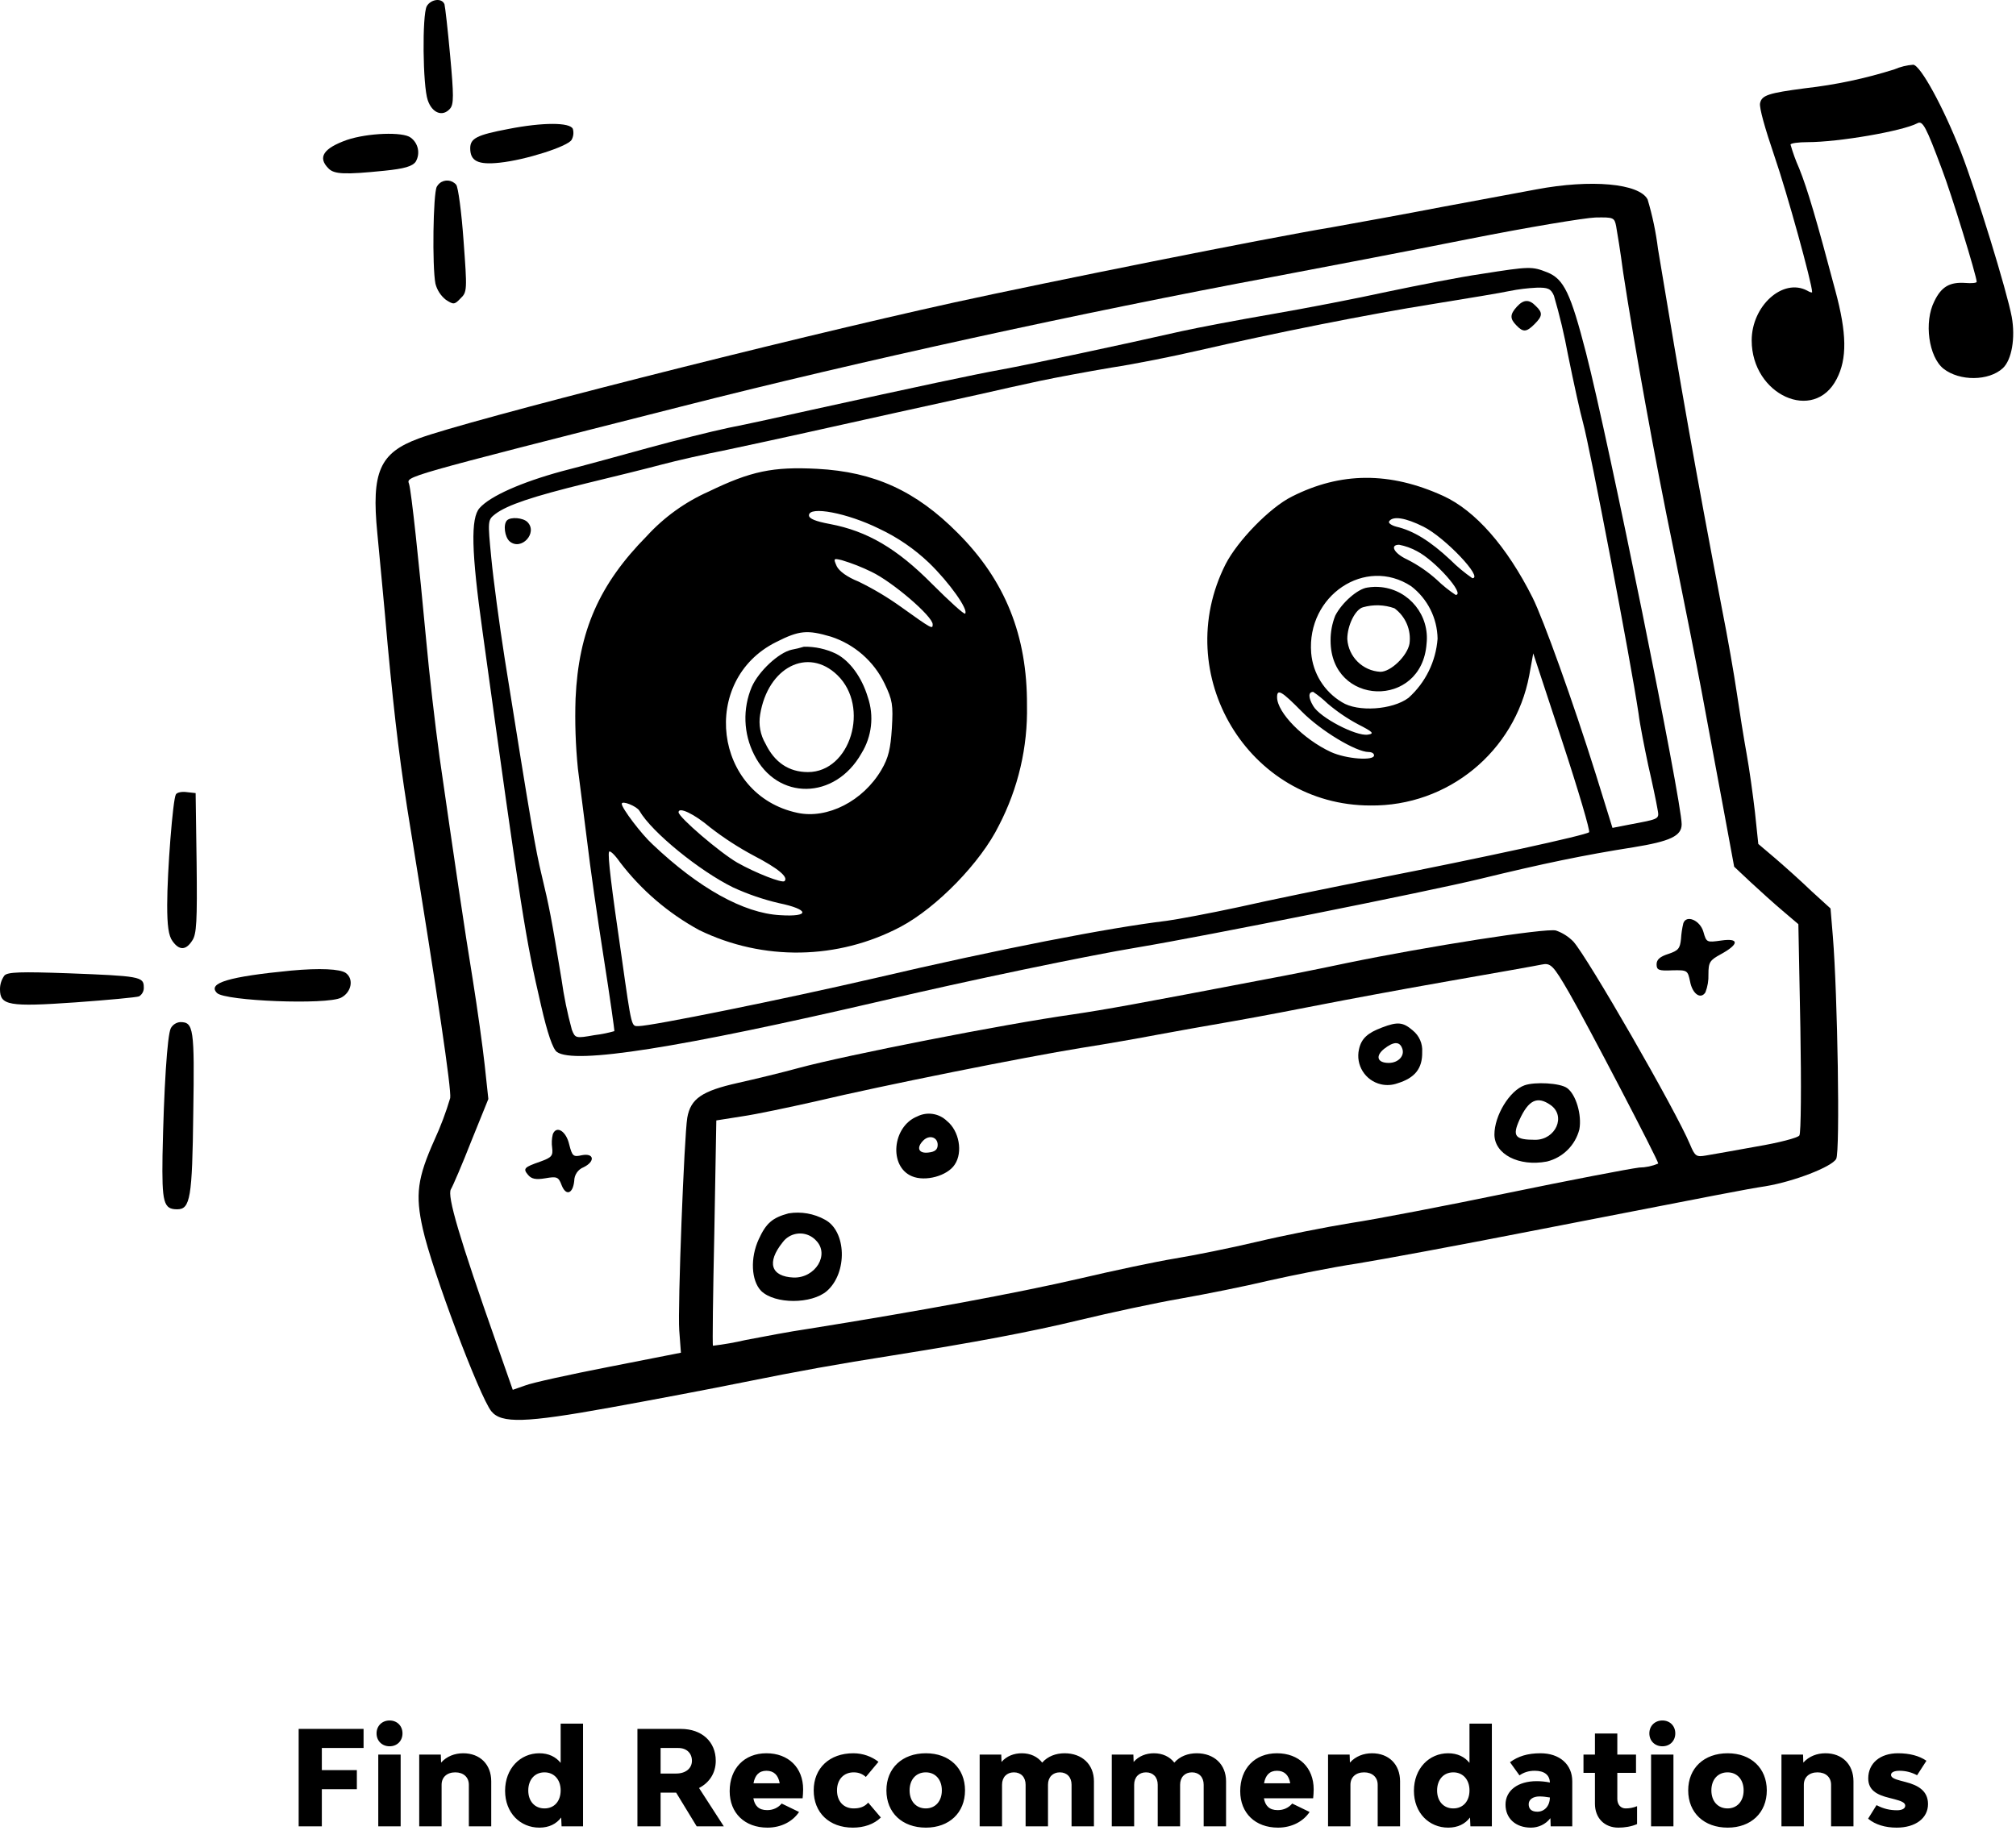<svg width="245" height="224" viewBox="0 0 245 224" fill="none" xmlns="http://www.w3.org/2000/svg">
<path fill-rule="evenodd" clip-rule="evenodd" d="M230.224 8.429C226.7 9.544 223.076 10.312 219.404 10.724C214.879 11.318 214.092 11.577 213.895 12.56C213.797 13.117 214.452 15.479 215.666 19.052C217.141 23.314 220.224 34.463 220.224 35.512C220.224 35.61 219.926 35.512 219.6 35.315C216.65 33.774 212.879 37.184 212.879 41.381C212.879 48.003 220.453 51.446 223.206 46.069C224.485 43.61 224.452 40.528 223.041 35.315C220.779 26.789 219.665 22.986 218.648 20.462C218.23 19.526 217.88 18.562 217.599 17.576C217.599 17.412 218.55 17.279 219.665 17.279C223.468 17.279 231.206 15.934 233.01 14.984C233.665 14.623 234.058 15.377 235.993 20.556C237.141 23.54 240.223 33.573 240.223 34.262C240.223 34.393 239.6 34.459 238.845 34.393C236.944 34.262 235.927 34.852 235.075 36.622C233.796 39.148 234.386 43.377 236.189 44.819C238.156 46.36 241.697 46.327 243.402 44.753C244.484 43.737 244.943 41.081 244.484 38.523C243.895 35.376 240.157 23.212 238.287 18.425C236.156 12.981 233.402 7.965 232.517 7.867C231.727 7.926 230.952 8.116 230.224 8.429Z" fill="black"/>
<path fill-rule="evenodd" clip-rule="evenodd" d="M186.693 23.025C184.905 23.349 179.704 24.325 175.112 25.18C170.52 26.071 164.588 27.131 161.906 27.618C153.616 28.999 127.119 34.325 115.988 36.76C95.304 41.309 56.661 51.144 50.892 53.298C46.138 55.046 45.122 57.362 45.854 64.798C46.098 67.481 46.707 73.616 47.113 78.412C48.005 87.88 48.658 93.284 49.958 101.167C53.168 120.956 54.874 132.415 54.712 133.472C54.198 135.208 53.56 136.906 52.803 138.552C50.73 143.184 50.446 145.216 51.38 149.361C52.478 154.359 58.29 169.8 59.711 171.547C60.93 173.051 63.815 172.969 74.136 171.101C79.297 170.167 86.612 168.786 90.39 168.013C97.218 166.632 101.769 165.819 108.473 164.762C118.429 163.178 125.175 161.917 131.23 160.453C134.927 159.562 140.413 158.381 143.461 157.853C146.468 157.325 151.344 156.349 154.229 155.658C157.114 155.008 161.95 154.033 164.957 153.586C167.964 153.099 177.391 151.351 185.884 149.685C209.9 145.012 212.135 144.565 214.532 144.199C217.986 143.631 222.618 141.842 223.15 140.868C223.638 139.976 223.313 120.834 222.744 113.844L222.46 110.431L220.184 108.359C218.966 107.181 217.014 105.434 215.837 104.418L213.682 102.589L213.276 98.726C213.032 96.613 212.585 93.403 212.26 91.614C211.936 89.826 211.407 86.536 211.082 84.3C210.757 82.065 209.944 77.391 209.254 73.938C206.002 56.871 204.336 47.444 201.492 30.253C201.238 28.217 200.816 26.205 200.229 24.239C199.209 22.293 193.358 21.765 186.693 23.025ZM196.405 27.494C196.527 28.144 196.933 30.624 197.258 33.102C198.559 41.636 201.122 55.899 203.394 66.832C204.613 72.845 206.158 80.65 206.807 84.101C207.457 87.552 208.595 93.772 209.368 97.876L210.749 105.353L212.74 107.223C213.837 108.239 215.585 109.823 216.641 110.714L218.551 112.34L218.795 124.937C218.917 131.846 218.876 137.778 218.673 138.022C218.511 138.306 216.154 138.913 213.512 139.359C210.83 139.847 208.067 140.334 207.335 140.456C206.157 140.659 205.995 140.578 205.385 139.115C203.676 135.011 192.91 116.319 191.203 114.45C190.612 113.845 189.889 113.386 189.09 113.109C187.871 112.783 173.405 115.059 163.734 117.05C160.483 117.741 156.013 118.635 153.778 119.042C138.052 122.049 134.476 122.699 130.375 123.308C122.005 124.487 102.824 128.266 97.095 129.811C95.185 130.339 91.853 131.148 89.659 131.639C85.31 132.614 83.929 133.548 83.523 135.865C83.157 138.019 82.344 158.905 82.547 161.709L82.751 164.431L74.059 166.14C69.264 167.074 64.631 168.09 63.819 168.415L62.315 168.943L60.365 163.376C55.813 150.454 54.31 145.334 54.798 144.562C55.041 144.156 56.179 141.516 57.276 138.711L59.348 133.59L58.902 129.445C58.659 127.211 58.011 122.579 57.48 119.246C56.464 113.069 55.205 104.455 53.417 92.02C52.889 88.201 52.154 81.821 51.791 77.798C50.931 68.575 49.996 59.718 49.711 58.825C49.427 57.89 48.448 58.134 82.87 49.397C104.203 43.952 131.756 37.938 154.591 33.672C160.646 32.533 171.415 30.461 178.566 29.039C185.718 27.616 192.626 26.479 193.886 26.438C196.079 26.397 196.201 26.438 196.405 27.494ZM190.715 120.712C192.828 124.369 201.523 141.03 201.523 141.436C200.79 141.747 200.004 141.912 199.208 141.924C197.907 142.086 190.715 143.468 183.238 145.012C175.761 146.556 167.147 148.222 164.139 148.669C161.132 149.157 156.012 150.173 152.762 150.945C149.511 151.717 145.041 152.611 142.806 152.977C140.571 153.343 135.369 154.439 131.225 155.414C123.504 157.202 111.598 159.396 98.106 161.55C96.115 161.835 92.702 162.485 90.589 162.891C89.289 163.193 87.973 163.424 86.647 163.582C86.567 163.542 86.647 157.365 86.81 149.847L87.053 136.194L90.142 135.706C91.851 135.463 95.871 134.61 99.123 133.878C107.331 131.928 124.641 128.474 131.428 127.376C134.556 126.889 138.661 126.157 140.57 125.792C142.48 125.426 146.666 124.695 149.917 124.125C153.167 123.556 158.003 122.623 160.685 122.094C163.367 121.566 170.316 120.265 176.126 119.249C181.937 118.234 186.973 117.339 187.301 117.258C188.441 117.015 188.725 117.258 190.715 120.712Z" fill="black"/>
<path fill-rule="evenodd" clip-rule="evenodd" d="M179.988 33.305C177.428 33.671 172.308 34.687 168.611 35.459C164.912 36.272 158.614 37.491 154.591 38.182C150.568 38.873 145.652 39.808 143.62 40.254C136.103 41.963 124.806 44.358 121.677 44.927C118.507 45.496 111.276 47.04 98.72 49.803C95.266 50.576 90.674 51.591 88.56 51.998C86.447 52.444 82.059 53.542 78.808 54.436C75.557 55.331 70.842 56.63 68.281 57.282C63.365 58.623 59.589 60.29 58.285 61.752C57.188 62.971 57.27 66.994 58.651 76.828C63.446 111.531 63.852 114.009 65.762 122.258C66.534 125.631 67.184 127.5 67.672 127.866C69.785 129.41 82.544 127.378 107.048 121.689C117.532 119.21 132.404 116.122 138.337 115.147C146.138 113.846 173.608 108.361 179.948 106.816C187.465 104.988 192.504 103.932 198.477 102.997C202.988 102.265 204.369 101.615 204.369 100.193C204.369 97.348 195.47 53.462 192.747 42.897C190.878 35.664 190.066 33.917 188.034 33.104C186.165 32.37 185.922 32.37 179.988 33.305ZM188.847 35.947C189.54 38.313 190.11 40.714 190.556 43.139C191.247 46.552 192.06 50.249 192.384 51.386C193.238 54.514 198.155 80.196 199.13 86.738C199.292 88.076 199.861 90.924 200.309 93.037C200.796 95.15 201.283 97.466 201.405 98.197C201.65 99.619 201.893 99.498 197.829 100.269L195.96 100.635L193.929 94.093C191.165 85.275 187.548 75.238 186.248 72.638C183.12 66.421 179.299 62.072 175.401 60.285C168.899 57.318 162.926 57.358 156.993 60.365C154.311 61.703 150.41 65.729 148.947 68.573C142.161 81.984 151.711 97.912 166.542 97.912C175.959 98.025 184.097 91.36 185.844 82.105L186.332 79.423L189.866 90.151C191.817 96.084 193.279 101.042 193.118 101.163C192.712 101.529 180.236 104.252 167.189 106.81C161.622 107.907 154.105 109.451 150.529 110.264C146.952 111.036 143.011 111.768 141.792 111.93C134.721 112.783 121.514 115.343 106.236 118.919C95.183 121.479 79.132 124.73 77.588 124.73C76.735 124.73 76.775 125.054 75.556 116.399C74.293 107.785 73.848 104.046 74.012 103.559C74.094 103.315 74.703 103.883 75.353 104.818C77.948 108.213 81.23 111.023 84.984 113.065C92.736 116.837 101.823 116.687 109.446 112.659C113.875 110.302 119.198 104.816 121.392 100.347C123.74 95.834 124.914 90.803 124.806 85.718C124.846 77.266 122.165 70.562 116.394 64.791C111.315 59.67 106.235 57.355 99.327 56.99C93.923 56.706 91.241 57.274 86.12 59.754C83.269 61.019 80.709 62.861 78.603 65.162C72.832 71.013 70.313 76.702 69.947 84.911C69.851 87.758 69.946 90.609 70.232 93.445C70.515 95.558 71.003 99.581 71.369 102.384C71.694 105.187 72.588 111.486 73.36 116.363C74.132 121.279 74.701 125.302 74.66 125.343C73.861 125.567 73.047 125.73 72.223 125.83C69.947 126.236 69.906 126.196 69.5 125.18C68.949 123.164 68.528 121.114 68.241 119.044C66.978 111.364 66.737 110.186 65.843 106.447C65.071 103.237 64.543 100.189 61.332 80.034C60.682 75.89 59.951 70.404 59.708 67.844C59.262 63.252 59.262 63.211 60.195 62.48C61.658 61.383 64.665 60.367 71.289 58.742C74.661 57.929 78.766 56.913 80.431 56.466C82.097 56.019 85.674 55.207 88.355 54.678C91.037 54.109 95.344 53.174 97.905 52.605C103.594 51.342 113.793 49.071 119.035 47.933C121.148 47.445 124.439 46.714 126.349 46.307C128.259 45.9 132.2 45.169 135.086 44.681C138.012 44.236 142.644 43.299 145.448 42.65C155.16 40.415 166.416 38.18 174.096 36.961C178.362 36.27 182.548 35.579 183.442 35.376C184.527 35.158 185.628 35.023 186.734 34.97C188.115 34.93 188.481 35.093 188.847 35.947ZM106.845 64.269C109.073 65.315 111.118 66.715 112.9 68.414C115.379 70.811 117.736 74.143 117.288 74.59C117.166 74.712 115.379 73.087 113.265 70.974C108.998 66.664 105.382 64.554 100.871 63.7C99.125 63.376 98.312 63.05 98.312 62.644C98.312 61.465 102.985 62.359 106.845 64.269ZM172.999 64.026C175.6 65.326 180.314 70.284 178.932 70.284C177.973 69.62 177.075 68.872 176.25 68.048C173.812 65.773 171.78 64.513 169.708 64.026C169.098 63.864 168.692 63.58 168.816 63.376C169.261 62.684 170.804 62.928 172.999 64.026ZM172.187 66.991C174.422 68.129 178.119 72.315 176.9 72.315C176.087 71.776 175.325 71.164 174.625 70.486C173.535 69.502 172.319 68.669 171.008 68.008C169.424 67.276 168.854 66.219 170.033 66.219C170.787 66.362 171.513 66.623 172.187 66.991ZM105.91 69.51C108.47 70.73 113.346 74.916 113.346 75.891C113.346 76.5 113.305 76.5 109.445 73.736C107.827 72.58 106.114 71.561 104.325 70.69C102.988 70.162 101.968 69.427 101.683 68.821C101.277 67.886 101.277 67.846 102.293 68.089C103.536 68.462 104.746 68.938 105.91 69.51ZM171.496 71.258C173.485 72.782 174.667 75.132 174.706 77.638C174.501 80.402 173.234 82.98 171.17 84.83C169.22 86.293 164.994 86.578 163.084 85.358C160.948 84.086 159.557 81.862 159.346 79.385C158.777 72.396 165.929 67.601 171.496 71.258ZM100.994 77.394C103.845 78.326 106.193 80.381 107.496 83.084C108.47 85.115 108.552 85.684 108.387 88.529C108.225 91.007 107.981 92.105 107.124 93.567C104.889 97.387 100.542 99.582 96.925 98.809C86.726 96.654 85.019 82.677 94.325 78.045C97.133 76.622 98.108 76.541 100.994 77.394ZM158.208 86.496C160.484 88.812 164.791 91.413 166.335 91.413C166.701 91.413 166.985 91.576 166.985 91.819C166.985 92.51 163.612 92.265 161.743 91.413C158.411 89.869 155.201 86.618 155.201 84.749C155.202 83.693 155.729 83.977 158.208 86.496ZM161.337 85.521C162.477 86.49 163.717 87.335 165.035 88.04C166.864 88.975 167.067 89.179 166.214 89.303C164.791 89.506 160.403 87.231 159.59 85.812C158.981 84.796 158.981 84.103 159.59 84.103C160.211 84.525 160.796 84.999 161.337 85.521ZM77.713 98.565C79.216 101.166 85.028 105.879 89.091 107.871C90.877 108.693 92.743 109.333 94.658 109.781C98.396 110.552 98.477 111.489 94.78 111.243C90.391 111 84.946 107.992 79.298 102.629C77.96 101.41 75.56 98.24 75.56 97.712C75.558 97.265 77.384 97.995 77.713 98.565ZM86.331 100.597C87.99 101.882 89.754 103.025 91.606 104.013C94.572 105.558 95.832 106.614 95.344 107.102C95.06 107.386 91.852 106.126 89.615 104.867C87.501 103.648 82.463 99.34 82.463 98.731C82.467 98.037 84.373 98.93 86.324 100.595L86.331 100.597Z" fill="black"/>
<path fill-rule="evenodd" clip-rule="evenodd" d="M184.337 37.286C183.483 38.221 183.483 38.749 184.296 39.562C185.108 40.415 185.515 40.374 186.489 39.4C187.464 38.425 187.506 38.018 186.652 37.205C185.84 36.352 185.149 36.392 184.337 37.286Z" fill="black"/>
<path fill-rule="evenodd" clip-rule="evenodd" d="M61.617 63.253C61.129 63.74 61.333 65.284 61.942 65.813C63.364 66.991 65.396 64.756 64.097 63.456C63.568 62.928 62.064 62.806 61.617 63.253Z" fill="black"/>
<path fill-rule="evenodd" clip-rule="evenodd" d="M166.172 71.421C164.994 71.583 163.084 73.249 162.271 74.833C161.885 75.802 161.692 76.837 161.703 77.879C161.703 85.844 172.796 86.209 173.367 78.245C173.751 74.835 171.299 71.759 167.89 71.375C167.318 71.311 166.74 71.326 166.172 71.421ZM169.463 73.94C170.818 74.932 171.521 76.586 171.293 78.25C171.008 79.753 169.017 81.662 167.757 81.662C165.6 81.548 163.87 79.836 163.734 77.68C163.734 76.015 164.709 74.064 165.644 73.817C166.9 73.459 168.236 73.502 169.466 73.94H169.463Z" fill="black"/>
<path fill-rule="evenodd" clip-rule="evenodd" d="M97.701 78.612C97.208 78.763 96.706 78.885 96.199 78.978C94.613 79.344 92.217 81.579 91.363 83.489C90.238 86.145 90.342 89.163 91.647 91.735C94.451 97.343 101.481 97.261 104.691 91.573C105.957 89.527 106.24 87.023 105.463 84.746C104.731 82.307 103.268 80.317 101.599 79.464C100.384 78.882 99.049 78.59 97.701 78.612ZM101.765 82.067C105.747 85.93 103.35 93.851 98.189 93.851C95.873 93.851 94.126 92.672 93.028 90.397C92.402 89.332 92.172 88.08 92.378 86.861C93.314 81.091 98.189 78.612 101.765 82.067Z" fill="black"/>
<path fill-rule="evenodd" clip-rule="evenodd" d="M204.573 112.219C204.421 112.846 204.326 113.485 204.289 114.129C204.167 115.307 203.963 115.551 202.744 115.958C201.729 116.282 201.322 116.648 201.322 117.217C201.322 117.908 201.566 118.03 203.232 117.949C205.061 117.908 205.102 117.949 205.387 119.289C205.671 120.833 206.687 121.524 207.255 120.627C207.526 119.928 207.651 119.181 207.622 118.432C207.622 116.969 207.784 116.723 209.125 115.994C211.36 114.775 211.4 114.002 209.165 114.328C207.418 114.572 207.378 114.572 207.011 113.271C206.604 111.853 204.939 111.163 204.573 112.219Z" fill="black"/>
<path fill-rule="evenodd" clip-rule="evenodd" d="M67.185 137.86C67.049 138.405 67.022 138.971 67.103 139.527C67.225 140.502 67.022 140.705 65.681 141.193C63.69 141.884 63.526 142.046 64.177 142.818C64.584 143.306 65.112 143.427 66.29 143.224C67.672 142.981 67.875 143.062 68.242 144.037C68.769 145.418 69.623 145.134 69.785 143.549C69.788 142.814 70.239 142.154 70.923 141.884C72.345 141.193 72.224 140.136 70.72 140.421C69.664 140.665 69.542 140.543 69.176 139.121C68.81 137.495 67.631 136.763 67.185 137.86Z" fill="black"/>
<path fill-rule="evenodd" clip-rule="evenodd" d="M167.961 124.897C166.213 125.548 165.442 126.235 165.157 127.539C164.716 129.454 165.911 131.363 167.826 131.804C168.491 131.957 169.187 131.915 169.83 131.683C171.943 131.033 172.876 129.895 172.836 127.864C172.901 126.864 172.477 125.894 171.699 125.263C170.52 124.247 169.87 124.166 167.961 124.897ZM170.398 127.417C170.764 128.309 169.953 129.204 168.773 129.204C167.392 129.204 167.107 128.392 168.205 127.496C169.342 126.604 170.074 126.563 170.398 127.416V127.417Z" fill="black"/>
<path fill-rule="evenodd" clip-rule="evenodd" d="M185.271 131.927C183.442 132.576 181.614 135.624 181.614 137.9C181.614 140.297 184.58 141.841 187.994 141.191C189.925 140.715 191.439 139.216 191.935 137.289C192.26 135.542 191.529 133.023 190.432 132.251C189.578 131.642 186.53 131.479 185.271 131.927ZM188.441 134.324C190.35 135.665 189.05 138.55 186.572 138.55C184.093 138.55 183.767 138.104 184.662 136.111C185.759 133.714 186.815 133.185 188.441 134.324V134.324Z" fill="black"/>
<path fill-rule="evenodd" clip-rule="evenodd" d="M111.477 135.706C108.431 136.925 107.985 141.798 110.827 142.98C112.453 143.67 115.137 142.939 116.028 141.558C117.043 140.055 116.556 137.454 115.093 136.275C114.133 135.333 112.68 135.104 111.477 135.706ZM113.955 139.16C113.955 139.729 113.631 140.013 112.858 140.094C111.64 140.257 111.314 139.526 112.208 138.632C112.94 137.9 113.955 138.225 113.955 139.16Z" fill="black"/>
<path fill-rule="evenodd" clip-rule="evenodd" d="M95.832 147.491C93.882 148.019 93.11 148.67 92.216 150.62C91.159 152.895 91.282 155.658 92.5 156.919C94.166 158.544 98.636 158.544 100.505 156.919C103.024 154.684 102.862 149.645 100.261 148.263C98.914 147.516 97.354 147.244 95.832 147.491ZM99.164 150.782C100.873 152.491 99.084 155.375 96.442 155.293C93.679 155.171 93.15 153.465 95.101 151.026C95.954 149.849 97.6 149.586 98.777 150.439C98.917 150.541 99.047 150.656 99.164 150.782Z" fill="black"/>
<path fill-rule="evenodd" clip-rule="evenodd" d="M51.861 0.757C51.292 1.854 51.374 10.428 51.983 12.175C52.511 13.76 53.812 14.248 54.706 13.192C55.151 12.664 55.151 11.566 54.706 6.771C54.421 3.602 54.096 0.798 54.015 0.513C53.69 -0.298 52.349 -0.096 51.861 0.757Z" fill="black"/>
<path fill-rule="evenodd" clip-rule="evenodd" d="M61.818 15.671C57.954 16.403 57.145 16.809 57.145 18.028C57.145 19.573 58.079 20.06 60.72 19.776C63.85 19.451 68.928 17.826 69.457 17.013C69.688 16.607 69.746 16.125 69.619 15.675C69.294 14.859 65.962 14.859 61.818 15.671Z" fill="black"/>
<path fill-rule="evenodd" clip-rule="evenodd" d="M42.15 17.013C39.305 18.028 38.573 19.126 39.915 20.467C40.606 21.198 41.947 21.239 46.742 20.751C49.139 20.508 50.115 20.223 50.521 19.654C51.099 18.667 50.835 17.402 49.911 16.728C48.976 15.996 44.669 16.158 42.15 17.013Z" fill="black"/>
<path fill-rule="evenodd" clip-rule="evenodd" d="M53.08 22.701C52.634 23.554 52.512 32.413 52.918 34.485C53.114 35.255 53.556 35.94 54.177 36.435C55.112 37.045 55.234 37.045 55.965 36.273C56.778 35.501 56.778 35.257 56.331 29.203C56.087 25.79 55.681 22.739 55.439 22.457C54.931 21.851 54.027 21.772 53.421 22.28C53.282 22.397 53.166 22.54 53.08 22.701Z" fill="black"/>
<path fill-rule="evenodd" clip-rule="evenodd" d="M21.374 96.569C21.009 97.138 20.318 105.956 20.318 110.016C20.318 112.495 20.48 113.754 20.969 114.405C21.781 115.543 22.593 115.543 23.366 114.324C23.894 113.552 23.975 112.007 23.894 104.897L23.775 96.406L22.675 96.285C22.106 96.203 21.497 96.325 21.374 96.569Z" fill="black"/>
<path fill-rule="evenodd" clip-rule="evenodd" d="M35.353 117.984C27.835 118.715 25.153 119.488 26.373 120.707C27.348 121.682 39.701 122.169 41.449 121.276C42.712 120.625 43.033 119 42.017 118.268C41.327 117.781 38.888 117.659 35.353 117.984Z" fill="black"/>
<path fill-rule="evenodd" clip-rule="evenodd" d="M0.529 118.593C0.179 119.078 -0.006 119.662 0 120.259C0 122.21 1.057 122.414 9.184 121.844C13.125 121.559 16.619 121.234 16.904 121.113C17.294 120.871 17.514 120.431 17.473 119.974C17.473 118.715 16.904 118.637 8.29 118.308C2.56 118.105 0.892 118.146 0.529 118.593Z" fill="black"/>
<path fill-rule="evenodd" clip-rule="evenodd" d="M20.765 124.974C20.319 125.787 19.912 132.451 19.75 140.456C19.668 146.185 19.871 146.998 21.537 146.998C23.122 146.998 23.366 145.617 23.488 135.295C23.65 124.974 23.528 124.242 21.903 124.242C21.425 124.281 20.998 124.556 20.765 124.974Z" fill="black"/>
<path d="M44.184 212.48V210.16H36.296V222H39.112V217.488H43.368V215.168H39.112V212.48H44.184ZM47.346 212.272C48.258 212.272 48.914 211.616 48.914 210.704C48.914 209.792 48.258 209.136 47.346 209.136C46.434 209.136 45.762 209.792 45.762 210.704C45.762 211.616 46.434 212.272 47.346 212.272ZM45.97 222H48.69V213.28H45.97V222ZM56.291 213.12C55.267 213.12 54.291 213.488 53.603 214.256L53.571 213.28H50.947V222H53.667V216.944C53.667 216.032 54.323 215.44 55.331 215.44C56.323 215.44 56.979 216.032 56.979 216.944V222H59.699V216.528C59.699 214.48 58.339 213.12 56.291 213.12ZM68.135 209.52V214.288C67.543 213.552 66.679 213.12 65.543 213.12C63.239 213.12 61.383 214.96 61.383 217.68C61.383 220.384 63.239 222.16 65.543 222.16C66.727 222.16 67.607 221.712 68.199 220.928L68.247 222H70.855V209.52H68.135ZM66.167 219.824C64.983 219.824 64.199 218.944 64.199 217.648C64.199 216.336 64.983 215.44 66.167 215.44C67.351 215.44 68.135 216.336 68.135 217.632C68.135 218.96 67.351 219.824 66.167 219.824ZM84.665 222H87.961L84.953 217.344C86.217 216.688 86.985 215.52 86.985 214.032C86.985 211.712 85.289 210.16 82.745 210.16H77.465V222H80.281V217.904H82.169L84.665 222ZM80.281 212.48H82.441C83.433 212.48 84.089 213.104 84.089 214.032C84.089 214.96 83.321 215.584 82.185 215.584H80.281V212.48ZM97.603 217.504C97.603 214.864 95.811 213.12 93.139 213.12C90.451 213.12 88.675 214.976 88.675 217.728C88.675 220.4 90.515 222.16 93.267 222.16C94.963 222.16 96.355 221.392 97.107 220.256L94.995 219.232C94.579 219.728 93.971 220.032 93.235 220.032C92.195 220.032 91.715 219.488 91.555 218.592H97.539C97.571 218.288 97.603 217.872 97.603 217.504ZM93.139 215.248C94.051 215.248 94.579 215.776 94.755 216.768H91.571C91.747 215.792 92.243 215.248 93.139 215.248ZM103.639 222.16C104.983 222.16 106.199 221.76 107.047 220.928L105.511 219.12C105.079 219.616 104.503 219.824 103.751 219.824C102.503 219.824 101.719 218.944 101.719 217.632C101.719 216.32 102.519 215.44 103.751 215.44C104.391 215.44 104.855 215.664 105.223 216L106.759 214.16C105.943 213.52 104.871 213.12 103.703 213.12C100.807 213.12 98.887 214.928 98.887 217.632C98.887 220.352 100.791 222.16 103.639 222.16ZM112.524 222.16C115.356 222.16 117.276 220.352 117.276 217.632C117.276 214.928 115.356 213.12 112.524 213.12C109.644 213.12 107.724 214.928 107.724 217.632C107.724 220.352 109.644 222.16 112.524 222.16ZM112.508 219.824C111.324 219.824 110.54 218.944 110.54 217.632C110.54 216.32 111.324 215.44 112.508 215.44C113.676 215.44 114.46 216.32 114.46 217.632C114.46 218.944 113.676 219.824 112.508 219.824ZM129.376 213.12C128.32 213.12 127.328 213.488 126.656 214.256C126.096 213.536 125.232 213.12 124.176 213.12C123.232 213.12 122.336 213.456 121.712 214.176L121.68 213.28H119.056V222H121.776V216.944C121.776 216.032 122.352 215.44 123.216 215.44C124.08 215.44 124.64 216.032 124.64 216.944V222H127.36V216.944C127.36 216.032 127.936 215.44 128.8 215.44C129.664 215.44 130.224 216.032 130.224 216.944V222H132.944V216.528C132.944 214.48 131.504 213.12 129.376 213.12ZM145.432 213.12C144.376 213.12 143.384 213.488 142.712 214.256C142.152 213.536 141.288 213.12 140.232 213.12C139.288 213.12 138.392 213.456 137.768 214.176L137.736 213.28H135.112V222H137.832V216.944C137.832 216.032 138.408 215.44 139.272 215.44C140.136 215.44 140.696 216.032 140.696 216.944V222H143.416V216.944C143.416 216.032 143.992 215.44 144.856 215.44C145.72 215.44 146.28 216.032 146.28 216.944V222H149V216.528C149 214.48 147.56 213.12 145.432 213.12ZM159.648 217.504C159.648 214.864 157.856 213.12 155.184 213.12C152.496 213.12 150.72 214.976 150.72 217.728C150.72 220.4 152.56 222.16 155.312 222.16C157.008 222.16 158.4 221.392 159.152 220.256L157.04 219.232C156.624 219.728 156.016 220.032 155.28 220.032C154.24 220.032 153.76 219.488 153.6 218.592H159.584C159.616 218.288 159.648 217.872 159.648 217.504ZM155.184 215.248C156.096 215.248 156.624 215.776 156.8 216.768H153.616C153.792 215.792 154.288 215.248 155.184 215.248ZM166.739 213.12C165.715 213.12 164.739 213.488 164.051 214.256L164.019 213.28H161.395V222H164.115V216.944C164.115 216.032 164.771 215.44 165.779 215.44C166.771 215.44 167.427 216.032 167.427 216.944V222H170.147V216.528C170.147 214.48 168.787 213.12 166.739 213.12ZM178.583 209.52V214.288C177.991 213.552 177.127 213.12 175.991 213.12C173.687 213.12 171.831 214.96 171.831 217.68C171.831 220.384 173.687 222.16 175.991 222.16C177.175 222.16 178.055 221.712 178.647 220.928L178.695 222H181.303V209.52H178.583ZM176.615 219.824C175.431 219.824 174.647 218.944 174.647 217.648C174.647 216.336 175.431 215.44 176.615 215.44C177.799 215.44 178.583 216.336 178.583 217.632C178.583 218.96 177.799 219.824 176.615 219.824ZM187.218 213.12C185.634 213.12 184.498 213.488 183.506 214.208L184.658 215.808C185.186 215.44 185.778 215.248 186.514 215.248C187.666 215.248 188.322 215.744 188.354 216.672C187.794 216.56 187.234 216.512 186.738 216.512C184.466 216.512 182.962 217.648 182.962 219.36C182.962 221.04 184.194 222.16 186.05 222.16C186.962 222.16 187.842 221.76 188.418 221.008L188.45 222H191.074V216.528C191.074 214.464 189.522 213.12 187.218 213.12ZM186.834 220.224C186.098 220.224 185.778 219.872 185.778 219.312C185.778 218.752 186.29 218.368 187.09 218.368C187.474 218.368 187.906 218.416 188.354 218.496C188.338 219.584 187.65 220.224 186.834 220.224ZM197.557 219.824C196.965 219.824 196.549 219.36 196.549 218.672V215.504H198.821V213.28H196.549V210.72H193.829V213.28H192.437V215.504H193.829V219.248C193.829 220.992 194.981 222.16 196.677 222.16C197.429 222.16 198.261 222.032 198.949 221.728V219.552C198.485 219.744 198.021 219.824 197.557 219.824ZM202.026 212.272C202.938 212.272 203.594 211.616 203.594 210.704C203.594 209.792 202.938 209.136 202.026 209.136C201.114 209.136 200.442 209.792 200.442 210.704C200.442 211.616 201.114 212.272 202.026 212.272ZM200.65 222H203.37V213.28H200.65V222ZM209.963 222.16C212.795 222.16 214.715 220.352 214.715 217.632C214.715 214.928 212.795 213.12 209.963 213.12C207.083 213.12 205.163 214.928 205.163 217.632C205.163 220.352 207.083 222.16 209.963 222.16ZM209.947 219.824C208.763 219.824 207.979 218.944 207.979 217.632C207.979 216.32 208.763 215.44 209.947 215.44C211.115 215.44 211.899 216.32 211.899 217.632C211.899 218.944 211.115 219.824 209.947 219.824ZM221.84 213.12C220.816 213.12 219.84 213.488 219.152 214.256L219.12 213.28H216.496V222H219.216V216.944C219.216 216.032 219.872 215.44 220.88 215.44C221.872 215.44 222.528 216.032 222.528 216.944V222H225.248V216.528C225.248 214.48 223.888 213.12 221.84 213.12ZM230.499 222.16C232.771 222.16 234.307 221.024 234.307 219.296C234.307 217.712 233.139 217.008 231.555 216.608L230.947 216.448C230.291 216.272 229.811 216.096 229.811 215.744C229.811 215.424 230.227 215.248 230.835 215.248C231.587 215.248 232.291 215.424 232.979 215.792L234.115 214.032C233.235 213.424 232.051 213.12 230.659 213.12C228.483 213.12 227.043 214.336 227.043 216.176C227.043 217.6 228.083 218.176 229.603 218.544L230.227 218.704C231.011 218.912 231.539 219.104 231.539 219.488C231.539 219.856 231.123 220.048 230.547 220.048C229.715 220.048 228.915 219.888 228.051 219.424L227.027 221.072C227.907 221.808 229.123 222.16 230.499 222.16Z" fill="black"/>
</svg>
